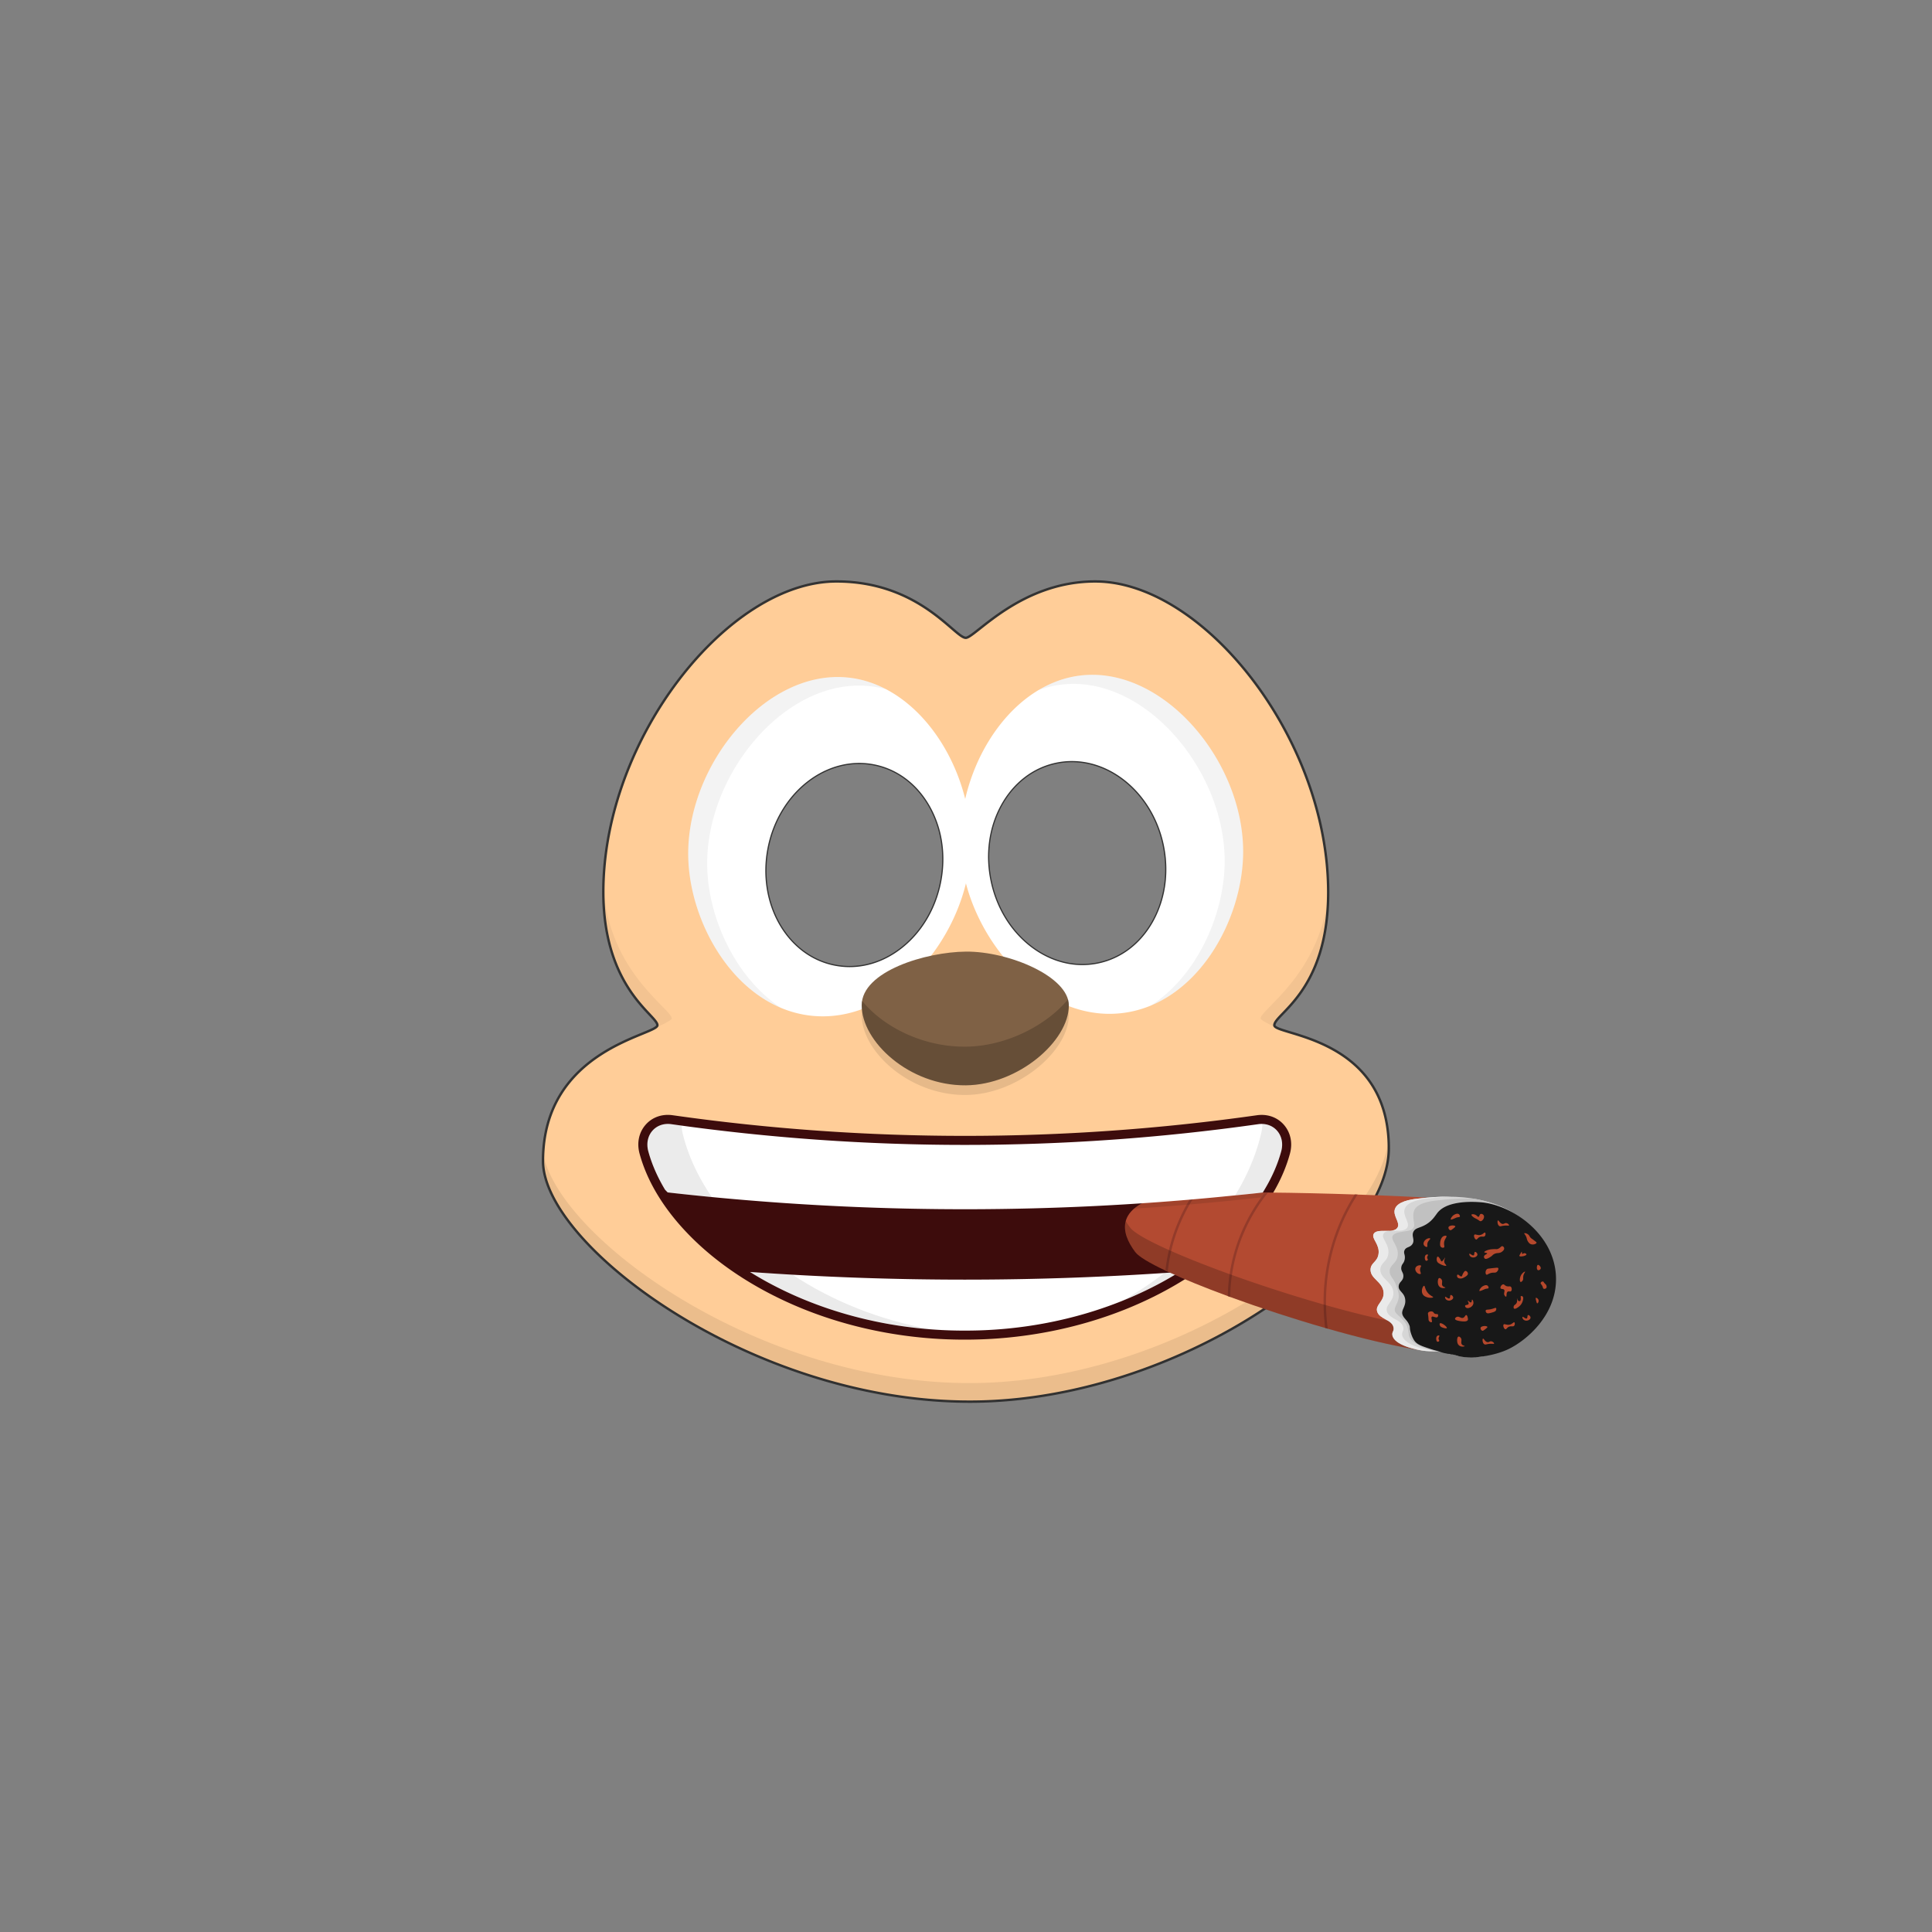 <svg
	xmlns="http://www.w3.org/2000/svg" viewBox="0 0 4000 4000">
	<rect x="0" y="0" width="4000" height="4000" fill="#808080" stroke="none"/>
	<defs>
		<style>.cls-1{fill:#ffcd98;stroke:#333;stroke-miterlimit:10;stroke-width:5px;}.cls-2{opacity:0.08;}.cls-3{fill:#fff;}.cls-4{opacity:0.05;}.cls-5{fill:#7f6145;}.cls-6{opacity:0.1;}.cls-7{opacity:0.2;}.cls-8{fill:#3d0c0c;}.cls-9{fill:#b34a31;}.cls-10{fill:#d6d6d6;}.cls-11{fill:#181818;}.cls-12{fill:#eaeaea;}.cls-13{fill:#c1c1c1;}.cls-14{fill:#933b2a;}.cls-15{fill:#b5482c;}</style>
	</defs>
	<title>mouth</title>
	<g id="mouth">
		<path class="cls-1" d="M2638.43,2122.75c-.2-23.7,111.61-69.84,111.45-275.69-.25-318.49-258.75-643.25-482.28-643.25-155.64,0-248.88,116.58-268,116.74-22.73.2-95.64-116.75-268-116.74-223.2,0-482.73,324.76-482.47,643.25.17,199.4,111.75,254.94,111.93,275.55s-236.85,48.83-236.85,281.27c0,178,449,511.08,910.31,497.74,420.49-12.16,840.86-314.91,840.86-524.16C2875.31,2145.33,2638.62,2143.88,2638.43,2122.75Zm-689.76-296.93c-10.8,55.65-39.63,104.35-81.16,137.14-32.82,25.91-70.48,39.45-108.51,39.45a161.3,161.3,0,0,1-30.65-3C1629.19,1980.21,1566.68,1871,1589,1756s121.16-192.88,220.32-173.63c48.1,9.34,89.08,39.84,115.39,85.9S1959.47,1770.18,1948.67,1825.82Zm439.53,81c-25.51,46.51-65.95,77.73-113.88,87.9a160.79,160.79,0,0,1-33.39,3.52c-37.09,0-73.93-12.87-106.38-37.58-42.11-32.06-71.77-80.25-83.54-135.7s-4.24-111.53,21.21-157.93,66-77.73,113.88-87.91c98.8-21,199,55.18,223.31,169.76C2421.18,1804.3,2413.64,1860.39,2388.2,1906.79Z"/>
		<path class="cls-2" d="M2875.31,2377.46c0,209.26-420.37,512-840.86,524.16-461.31,13.34-910.31-319.74-910.31-497.74q0-7.14.3-14c38.59,182.8,468.4,486,909.44,473.26,406.19-11.75,812.27-294.09,841-502.25Q2875.31,2369,2875.31,2377.46Z"/>
		<path class="cls-3" d="M1758.29,1403.06c-172.54-20-337.69,181.45-333.36,371.56,3.24,141.94,101.7,310.86,253.5,328.16,167.19,19,313.5-155.61,329.88-323C2024.77,1611.81,1913.18,1421.05,1758.29,1403.06Zm190.38,422.76c-10.8,55.65-39.63,104.35-81.16,137.14-32.82,25.91-70.48,39.45-108.51,39.45a161.3,161.3,0,0,1-30.65-3C1629.19,1980.21,1566.68,1871,1589,1756s121.16-192.88,220.32-173.63c48.1,9.34,89.08,39.84,115.39,85.9S1959.47,1770.18,1948.67,1825.82Z"/>
		<path class="cls-4" d="M1834.52,1427a214.27,214.27,0,0,0-31.9-6.17c-175.15-20.17-342.8,182.73-338.41,374.18,2.47,107.25,59.36,229.79,152.7,291.65-116.4-48.78-189.2-190.33-192-312-4.33-190.11,160.82-391.59,333.36-371.55A217.6,217.6,0,0,1,1834.52,1427Z"/>
		<path class="cls-3" d="M2234,1398.91c-154.54,20.68-262.79,213.36-243.4,381.08,19.3,167,168.63,339.1,335.47,317.13,151.47-19.94,247-190.55,247.73-332.52C2574.78,1574.44,2406.14,1375.87,2234,1398.91Zm154.23,507.88c-25.51,46.51-65.95,77.73-113.88,87.9a160.79,160.79,0,0,1-33.39,3.52c-37.09,0-73.93-12.87-106.38-37.58-42.11-32.06-71.77-80.25-83.54-135.7s-4.24-111.53,21.21-157.93,66-77.73,113.88-87.91c98.8-21,199,55.18,223.31,169.76C2421.18,1804.3,2413.64,1860.39,2388.2,1906.79Z"/>
		<path class="cls-4" d="M2573.77,1764.6c-.66,123.27-72.75,268.13-190.88,317.21,95.29-61.62,152.08-188.08,152.66-297.55,1-190.6-168-389.61-340.57-366.52a211.81,211.81,0,0,0-45.38,11.34c26-15.6,54.29-26.14,84.37-30.17C2406.14,1375.87,2574.78,1574.44,2573.77,1764.6Z"/>
		<path class="cls-5" d="M1784.05,2081.38c0,75.28,98.57,166.65,215.68,165.63,107.93-.94,213.18-91.24,213.18-165.41,0-59.68-124.17-112.16-213.18-111.39C1917.1,1970.93,1784.05,2010.78,1784.05,2081.38Z"/>
		<path class="cls-6" d="M2212.91,2101.6c0,74.17-105.25,164.47-213.18,165.41-117.11,1-215.68-90.35-215.68-165.63a54.18,54.18,0,0,1,.71-8.78c9,72.83,103.62,155.38,215,154.41,102.38-.89,202.34-82.18,212.35-153.85A43.67,43.67,0,0,1,2212.91,2101.6Z"/>
		<path class="cls-7" d="M2212.91,2081.6c0,74.17-105.25,164.47-213.18,165.41-117.11,1-215.68-90.35-215.68-165.63a55.09,55.09,0,0,1,.79-9.31c42.18,52.17,123.35,95.66,214.39,94.95,85.09-.67,168.69-45.29,211.9-97.87A45.3,45.3,0,0,1,2212.91,2081.6Z"/>
		<path class="cls-8" d="M2604.85,2327.51c32.86-4.67,56.78,23.09,47.76,56.23-11.92,43.71-35.48,86.91-68.72,127.63q-11.32,13.9-24.2,27.4c-117.14,123.43-325,216.52-562.28,216.12-237.33.4-445.14-92.69-562.28-216.12q-12.84-13.48-24.2-27.4c-33.25-40.72-56.79-83.92-68.71-127.63-9-33.14,14.89-60.9,47.75-56.23A4319.34,4319.34,0,0,0,2604.85,2327.51Z"/>
		<path class="cls-8" d="M1998.91,2773.58h-3.05c-114.34,0-229-21.76-331.62-63-97-39-180.93-93.93-242.66-159-8.9-9.34-17.37-18.93-25.14-28.47-35.44-43.4-59.75-88.66-72.25-134.51-6.06-22.23-1.46-44.13,12.62-60.09,13.71-15.53,34-22.65,55.79-19.56a4300.73,4300.73,0,0,0,604.81,42.75A4300.63,4300.63,0,0,0,2602.22,2309h0c21.75-3.09,42.09,4,55.79,19.56,14.08,16,18.68,37.86,12.63,60.08-12.5,45.85-36.82,91.11-72.27,134.53-7.83,9.61-16.3,19.2-25.16,28.49-61.7,65-145.61,120-242.63,158.94C2228,2751.82,2113.3,2773.58,1998.91,2773.58Zm-1.53-37.38h1.47c109.73,0,219.56-20.83,317.8-60.28,92.07-37,171.42-88.84,229.48-150,8.23-8.62,16-17.47,23.28-26.34,32.13-39.36,54.05-80,65.17-120.73,2.68-9.87,1-19.17-4.6-25.53-5.3-6-13.29-8.6-22.5-7.29h0a4336,4336,0,0,1-1220.14,0c-9.2-1.31-17.2,1.28-22.5,7.29-5.61,6.36-7.28,15.66-4.59,25.53,11.12,40.77,33,81.38,65.15,120.72,7.18,8.81,15,17.66,23.26,26.33,58.09,61.2,137.44,113.08,229.51,150,98.23,39.45,208.08,60.28,317.75,60.28Z"/>
		<path class="cls-3" d="M2442.1,2633.43c-117.54,73.35-273.43,121.75-444.69,121.46-171.25.29-327.12-48.1-444.66-121.44A6224.59,6224.59,0,0,0,2442.1,2633.43Z"/>
		<path class="cls-2" d="M1928.82,2752.38c-144.13-10.75-274.43-55.51-376.06-118.93q44,3.15,88,5.68C1722.22,2692.9,1820.59,2733.37,1928.82,2752.38Z"/>
		<path class="cls-2" d="M2442.1,2633.43a756.16,756.16,0,0,1-119.55,60.26,706.76,706.76,0,0,0,88.11-58.09Q2426.37,2634.56,2442.1,2633.43Z"/>
		<path class="cls-9" d="M3132.37,2587s-4,239.11-199.34,207.23c-52.85-8.62-117.39-24.25-184.07-43.3-1.77-.5-3.53-1-5.3-1.52-66.86-19.24-135.61-41.83-196.64-64.17-1.7-.61-3.37-1.23-5-1.85-48-17.68-91-35.14-124.27-50.6-1.65-.76-3.26-1.52-4.85-2.27-32.88-15.55-55.37-28.92-62.39-38.22-32.1-42.53-34.93-87.15,39.69-112.08,13.5-4.51,42.37-7.47,80.89-9.23l6.31-.27c39.67-1.63,88.76-2.08,141.51-1.69l6.44,0c58.28.49,120.68,2,179.54,4l5.91.2c121.78,4.18,227.26,10.48,247.94,14.62Z"/>
		<path class="cls-10" d="M2934.48,2481.75c-15.11,1.72-40.92,6-46.34,21.21-5.1,14.38,11.65,28.17,5.29,38.66-8.24,13.6-42.26.18-49.33,13-5.46,9.88,13.05,21.24,10,41.85-2.47,16.56-15.64,17.45-16.45,31.35-1.17,20,25.65,25.68,27,48.36,1.09,18.82-17.53,25.13-13.35,39.27,4.77,16.14,31.33,16.39,33.95,33.49,1.12,7.32-3.58,8.3-2.53,15.2,3.19,20.94,49.81,31.11,68.92,32.93,13.07,1.25,18-.16,34.65,2.44,15.85,2.48,26.88,6.39,33.67,8.3,0,0,14.25,4,43.4,1.52,47.14-4.05,174-109.15,145.45-209.39-6.16-21.62-17.58-35.11-29.59-49.31C3104.62,2462.48,2982.63,2476.3,2934.48,2481.75Z"/>
		<path class="cls-11" d="M2986.22,2799.48a190.21,190.21,0,0,1,25.26,5.79C3001,2802.88,2992.36,2800.9,2986.22,2799.48Z"/>
		<path class="cls-12" d="M2976.46,2797.21c1.2.45,2.64,1,4.28,1.5-12.49-1.55-17.65-.58-29.17-1.68-19.11-1.82-65.74-12-68.92-32.93-1.06-6.9,3.65-7.88,2.53-15.19-2.61-17.11-29.18-17.36-33.95-33.51-4.18-14.12,14.44-20.44,13.35-39.26-1.3-22.68-28.13-28.35-27-48.36.82-13.9,14-14.79,16.46-31.35,3.08-20.61-15.43-32-10-41.85,7.06-12.78,41.08.64,49.32-13,6.36-10.49-10.4-24.27-5.28-38.67,5.4-15.23,31.23-19.48,46.34-21.19,16.21-1.84,40.77-4.63,69.08-4.14-19.7.66-36.62,2.57-48.81,4-15.1,1.72-40.92,6-46.33,21.21-5.11,14.38,11.64,28.17,5.29,38.67-8.24,13.59-42.27.17-49.33,13-5.47,9.88,13,21.24,10,41.86-2.46,16.55-15.64,17.44-16.45,31.35-1.17,20,25.66,25.68,27,48.35,1.08,18.82-17.54,25.13-13.36,39.27,4.78,16.14,31.33,16.4,34,33.49,1.11,7.33-3.59,8.31-2.54,15.21,3.19,20.93,49.81,31.1,68.92,32.93C2973.51,2797,2975,2797.13,2976.46,2797.21Z"/>
		<path class="cls-13" d="M3050.27,2481.61a10.57,10.57,0,0,0-1.59-.15c-30.63-1-57.35,2.06-74.61,4-15.11,1.7-40.92,6-46.34,21.2-3.15,8.89-.8,19.1.19,27.95a11.71,11.71,0,0,1-8.62,12.6c-14.33,3.83-31.3,3.26-35.61,11.07-5.45,9.88,13,21.24,10,41.85-2.47,16.57-15.64,17.45-16.45,31.35-.45,7.65,4.22,12.43,7.95,18.42,7.11,11.44,10.19,25.91,10.64,30.35,1.9,18.75-14.91,28-5,38.86,6.79,7.44,10.7,8.66,19.34,20.3,5.19,7,6.08,21.13,6.65,24.6,2.84,17.24,35.74,29.52,57.25,34h0c2,.14,4.18.34,6.66.66-1.64-.54-3.07-1-4.28-1.5h0l-1.89-.49c-.6-.15-1.21-.32-1.82-.49l-.32-.08c-1-.28-2.1-.58-3.16-.89-2.81-.8-5.7-1.7-8.67-2.67-17.35-5.73-26.14-8.74-31.59-15.94,8-6.8-16-49.14-19.11-55.45-5.75-11.5,3.62-16.35.31-33.42-.34-1.75-8.72-15.71-8.46-28.24.22-10.45,8.24-18.86,4.92-22.11a18.9,18.9,0,0,1-4.29-5.66,13.78,13.78,0,0,1-1.17-8.05c1-7.36,5.14-7.39,6.92-15.9,2-9.77-3-12.71-.31-19.11,3.31-7.76,11.6-5.38,16.48-13.18,3.74-5.95,4.11-15.32,5.31-23.59a11.69,11.69,0,0,1,6.91-9,149.69,149.69,0,0,0,16-7.86c13.62-8.19,19.07-18.59,23.87-24.49,21.67-26.69,79.21-22.19,89.15-21.41,21,1.64,44.4,9.07,66.54,21.35C3105.92,2494.7,3077.58,2486,3050.27,2481.61Zm-122.78,292.84-.38-.6c-.45-.74-.88-1.5-1.28-2.27.88,1.49,1.63,2.74,2.2,3.68C2927.85,2775,2927.66,2774.73,2927.49,2774.45Z"/>
		<path class="cls-11" d="M3011.48,2805.27c-10.45-2.39-19.12-4.37-25.26-5.79,3.05.47,5.93,1,8.63,1.56C3001.4,2802.4,3006.93,2803.92,3011.48,2805.27Z"/>
		<path class="cls-11" d="M3057.11,2809.74l-1.22.23c-6.32.31-12.06.25-17,0C3043.92,2810.19,3050,2810.17,3057.11,2809.74Z"/>
		<path class="cls-14" d="M2810.76,2473.18l-5.91-.2a405.12,405.12,0,0,0-36,70.81,415.83,415.83,0,0,0-28.5,156,422.19,422.19,0,0,0,3.31,49.57c1.77.52,3.53,1,5.3,1.52a422.68,422.68,0,0,1-3.54-51.13,410.89,410.89,0,0,1,28.15-154.11A399,399,0,0,1,2810.76,2473.18Z"/>
		<path class="cls-14" d="M2618.87,2469a363.07,363.07,0,0,0-48.32,81.61A354.29,354.29,0,0,0,2542,2683.34c1.67.62,3.34,1.24,5,1.85a349.51,349.51,0,0,1,28.19-132.6,358,358,0,0,1,50.1-83.57Z"/>
		<path class="cls-14" d="M2471.05,2470.94a362.6,362.6,0,0,0-31.69,58.64,354.33,354.33,0,0,0-26.5,100.89c1.59.75,3.2,1.51,4.85,2.27A349.15,349.15,0,0,1,2444,2531.57a356,356,0,0,1,33.33-60.9Z"/>
		<path class="cls-7" d="M2936.12,2794.67c-1-.15-2.06-.32-3.09-.49-195.34-31.87-550.47-159.41-582.56-201.93-16.48-21.84-25.25-44.23-19.77-64.22a150.44,150.44,0,0,0,9.18,13.6c29.57,39.16,333.08,150.42,533.46,192.66,5.84,3.56,10.79,7.72,11.84,14.62,1.12,7.31-3.59,8.29-2.53,15.19C2885.14,2780.53,2914.41,2790.33,2936.12,2794.67Z"/>
		<path class="cls-6" d="M2611.32,2479q-10.77,1.22-21.54,2.39l-9.9,1.07-15.75,1.67-6.82.72h0q-10.68,1.1-21.37,2.16-7.08.72-14.18,1.4-86.85,8.39-174,14a93.44,93.44,0,0,1,16.27-11.08q78.9-5.29,157.62-12.9,7.09-.69,14.18-1.4,10.68-1,21.36-2.16h0c2.27-.23,5.06-.39,7.33-.63,5.25-.55,9.65-.86,14.9-1.43,3.3-.35,7-.87,10.28-1.1,8.72-.61,24.23-3.2,29.14-2.7C2618.31,2469.67,2613,2476.5,2611.32,2479Z"/>
		<path class="cls-11" d="M3221.58,2648c.23,76.11-62.09,127.59-98,144.95-30.55,14.77-67.87,17.34-75.51,17.57-8.82.27-23.21-1.2-28.16-2.76-.4-.12-3-.95-6.51-1.92,0,0-2.85-.8-5.59-1.43-7.1-1.62-10.66-1.55-15.76-2.65a110.37,110.37,0,0,1-15.57-4.56c-5-1.25-10.3-2.77-15.85-4.61-17.36-5.73-26.15-8.74-31.6-15.94-5.66-7.5-8.66-18.87-9.16-21.25-1.38-6.53-.33-7.27-1.85-11.25-4.06-10.59-9.74-12.77-13.53-20.33-5.74-11.51,7.85-18.26,4.54-35.33-2.58-13.29-14.44-15.51-13.11-26.35,1.08-8.65,8.93-9.63,9.58-19.29.57-8.59-5.48-10.51-4.27-19.13,1-7.36,5.14-7.39,6.92-15.9,2-9.77-3-12.71-.31-19.11,3.31-7.76,11.6-5.37,16.48-13.18,5.59-8.92-2.6-16.18,2.15-25.52,4.25-8.33,13.12-7.17,26.11-15,13.62-8.19,19.07-18.59,23.87-24.49,21.67-26.69,79.21-22.19,89.15-21.41C3131.71,2494.31,3221.29,2556.67,3221.58,2648Z"/>
		<path class="cls-15" d="M3077.39,2639c1.7,1,3.29-1.64,8.69-3.25,6.48-1.94,9.07.37,12.5-2.18,2.85-2.13,4.52-6.32,3.26-8.15-.82-1.18-2.55-.91-10.87,0-10.17,1.11-11.59,1.13-13,2.72C3074.93,2631.41,3075.13,2637.71,3077.39,2639Z"/>
		<path class="cls-15" d="M3121.4,2674.31c-3.48,2.43-1.32,9.78-3.26,10.32-1,.28-2.59-1.47-3.38-3.11-2.16-4.49,1.51-8.18-.43-11s-6.4-.87-7.6-3.26,2-7.85,5.43-8.15c2.48-.22,2.93,2.42,7.06,3.8,4.42,1.47,6.52-.69,8.69,1.09,2.5,2,2.73,7.33.55,9.23C3126.45,2675,3123.79,2672.64,3121.4,2674.31Z"/>
		<path class="cls-15" d="M3074.21,2605.78c2.93,2,8.42-1.49,11.83-3.66,4.41-2.83,3.64-3.52,6.76-5.35,6.78-4,10.74-.89,16.61-5.07,1.12-.8,5.24-3.73,4.79-7.32a5.08,5.08,0,0,0-3.38-4.23c-3.05-.72-4.32,3.72-9.86,5.63-2.93,1-2.88-.12-11,.57a38.57,38.57,0,0,0-9.57,1.69c-3.16,1.06-7.58,3.13-7.33,4.5s5.67,1.05,5.92,2.54-5.71,2.52-6.48,6.19A4.65,4.65,0,0,0,3074.21,2605.78Z"/>
		<path class="cls-15" d="M3189.68,2656.38c-.3,1.67,1.43,2.21,3.32,5.81s1.32,5.2,2.9,6,4.38.07,5.6-1.66c1.93-2.73-.62-6.55-.83-6.85-.91-1.33-1.43-1.1-3.11-3.11s-1.69-3-2.7-3.32C3193.06,2652.63,3190,2654.34,3189.68,2656.38Z"/>
		<path class="cls-15" d="M3134.74,2709.26c2.29,1.74,7.87-2.38,9.13-3.32a23,23,0,0,0,8.09-10.37c.46-1.19,3.42-8.88.42-11.42-1.11-.92-3-1.14-3.74-.41s.25,2.33,0,5.6c-.11,1.49-.28,3.66-1.66,4.36s-2.94-.31-3.11-.41c-2.62-1.59-2.7-5.45-3.12-5.4s1.51,5.79-1,10.17c-1.92,3.31-5,3.42-5.81,6.85C3133.61,2706.19,3133.55,2708.37,3134.74,2709.26Z"/>
		<path class="cls-15" d="M3148,2595.43c-2.15,3.54-2.61,4.18-2.31,4.83.56,1.23,3.23,1.11,4.62,1,4.52-.21,10.16-2.2,10.08-4.2-.05-1.27-2.41-2.64-4.41-2.52-2.18.12-3.24,1.95-4.2,1.47-1.27-.64-.29-4.19-1.05-4.42C3150.29,2591.52,3149.73,2592.54,3148,2595.43Z"/>
		<path class="cls-15" d="M2948.46,2662.06c1.95,0,1.43,6.41,6.76,13.53,5.6,7.48,12.47,8.84,12,10.16-.69,2-17.46,2.59-22.15-7.08C2941.66,2671.63,2946.06,2662,2948.46,2662.06Z"/>
		<path class="cls-15" d="M3012.45,2730.67c.34,3,8.11,4.16,11.08,4.61s13.28,2,15.38-2.15c.64-1.28.36-2.75,0-4.62-.19-1-1-5.46-3.08-5.84-2.21-.43-2.83,4.55-6.77,5.84-4.54,1.49-7.77-3.82-12.61-2.15C3014.32,2727.09,3012.26,2729,3012.45,2730.67Z"/>
		<path class="cls-15" d="M3078,2718.36c1.87,1.45,4.66.78,10.16-.62,7.05-1.79,8.23-3.41,8.61-4,1.07-1.66,1.75-4.41.62-5.53-1.43-1.41-4.29,1.1-11.08,2.46-6.17,1.23-9.13.22-10.15,2.15C3075.28,2714.44,3076.33,2717.08,3078,2718.36Z"/>
		<path class="cls-15" d="M3017.07,2643.9c1.14,2.44,4.17,2.88,5.53,3.08,3.82.55,6.87-1.12,9.23-2.46,3.35-1.9,7.48-4.24,7.39-7.69-.07-2.79-2.88-5.75-5.23-5.54-1.74.15-2.89,2-4.31,4.31-2.61,4.22-2.1,6.46-3.69,7.07-2.73,1-6.2-4.76-8.31-3.69C3016.47,2639.59,3016.25,2642.17,3017.07,2643.9Z"/>
		<path class="cls-15" d="M3035.22,2707.28c3.26,2.54,8.58-.26,9.23-.61s5.67-3.19,6.15-8.62c.34-3.87-1.83-7.53-2.77-7.38s-.21,5.07-2.15,5.85c-2.19.88-6-4.28-6.77-3.7s2.86,4.62,1.54,7.08-6.23,1.13-7.08,3.38C3032.87,2704.62,3034.09,2706.4,3035.22,2707.28Z"/>
		<path class="cls-15" d="M3161.67,2566.68c.68,1.75,2.84,7.35,7.69,9.23,5.12,2,11.78-.75,12-3.08.09-.93-2.3-2.68-7.08-6.15-3.5-2.54-4-2.74-5.23-4-2.64-2.79-2.2-4.06-4.3-6.15-3.23-3.2-8.23-4.13-8.93-3.08-.55.84,2,2.43,4,7.08C3161.11,2563.46,3160.66,2564.06,3161.67,2566.68Z"/>
		<path class="cls-15" d="M3043.4,2600.44c2.18,2.89,6.51,3.79,9.92,2.63.42-.15,5.63-2,5.55-5.84-.07-3.15-3.64-5.88-5.26-5.25-1.9.74-.36,5.83-2.62,7-2.66,1.38-7.4-4.31-8.76-3.21C3041.46,2596.4,3042.2,2598.84,3043.4,2600.44Z"/>
		<path class="cls-15" d="M3153.39,2731.2c2.18,2.89,6.51,3.78,9.92,2.62.42-.14,5.62-2,5.54-5.83-.06-3.15-3.63-5.89-5.25-5.26-1.91.74-.37,5.84-2.63,7-2.65,1.37-7.39-4.32-8.75-3.21C3151.45,2727.15,3152.18,2729.6,3153.39,2731.2Z"/>
		<path class="cls-15" d="M2993.26,2689.66c2.18,2.89,6.51,3.79,9.92,2.63.42-.14,5.62-2,5.54-5.84-.06-3.14-3.63-5.88-5.25-5.25-1.91.74-.37,5.83-2.63,7-2.65,1.38-7.39-4.31-8.75-3.21C2991.32,2685.62,2992.05,2688.07,2993.26,2689.66Z"/>
		<path class="cls-15" d="M3056.24,2566.3c2.31.32,2.82-3.34,7.3-5.25,4.86-2.08,8.06.63,10.5-1.76,2.13-2.07,2.06-6.43.58-7.29-1.64-.95-3.72,3.17-9,4.67-6.68,1.88-11.17-2.45-13.13-.29S3053.11,2565.86,3056.24,2566.3Z"/>
		<path class="cls-15" d="M3116.85,2752.08c2.32.32,2.83-3.35,7.3-5.26,4.86-2.08,8.06.63,10.5-1.75,2.14-2.07,2.07-6.44.59-7.29-1.65-1-3.73,3.17-9,4.67-6.68,1.87-11.17-2.45-13.13-.3S3113.72,2751.64,3116.85,2752.08Z"/>
		<path class="cls-15" d="M3050,2519.59a23.25,23.25,0,0,0,5.25,3.21c7.91,3.87,8.14,5.91,10.51,5.54,4.21-.64,8.43-7.81,6.13-12-1.2-2.16-4.3-3.74-6.42-2.92-2.69,1.05-2.18,5.34-4.38,5.84-1.92.43-2.88-2.71-7-4.38-3.16-1.28-7.05-1.24-7.59,0S3048.88,2518.7,3050,2519.59Z"/>
		<path class="cls-15" d="M3149.62,2639.25c-3.65,5.91-3.63,14-1.46,14.88,1.25.52,3.33-1.29,4.38-2.91,1.67-2.59.65-4.61,1.17-8.47.82-6.18,4.53-9.28,3.79-9.92S3152.33,2634.88,3149.62,2639.25Z"/>
		<path class="cls-15" d="M3183.9,2618.81c-2.3.73-3.09,9.24,0,10.8,1.77.89,4.89-.49,5.83-2.63C3191.36,2623.25,3186,2618.14,3183.9,2618.81Z"/>
		<path class="cls-15" d="M3180.21,2692.31c.62,2.75,1.38,6.06,2.63,6.13s3.28-3.36,2.62-6.42c-.71-3.33-4.43-5.64-5.54-5C3179.13,2687.55,3179.59,2689.6,3180.21,2692.31Z"/>
		<path class="cls-15" d="M2989.71,2573.89c-.19,4.64,1.65,7.28,0,8.75-1.47,1.3-4.64.77-6.42-.88s-1.82-4.22-1.76-6.71c0-1.3.35-13.19,7.88-16.05,1.35-.51,4.25-1.24,5.26,0C2996.36,2561.1,2990,2565.65,2989.71,2573.89Z"/>
		<path class="cls-15" d="M3002.55,2547c1.55.36,3.17-.93,6.42-3.5,2.86-2.28,4.29-3.41,4.08-4.38-.4-1.81-5.55-2.65-9.63-1.46-1.54.45-3.68,1.08-4.38,2.92C2998.12,2543.05,3000.14,2546.49,3002.55,2547Z"/>
		<path class="cls-15" d="M3069,2755.22c1.56.36,3.18-.93,6.42-3.5,2.86-2.27,4.3-3.41,4.09-4.38-.4-1.81-5.55-2.65-9.63-1.46-1.54.45-3.68,1.08-4.38,2.92C3064.62,2751.23,3066.64,2754.67,3069,2755.22Z"/>
		<path class="cls-15" d="M3008.09,2524c4.26-1.46,4.68-2.31,7.59-3.21,4.1-1.25,5.94-.38,6.71-1.75s-.32-4-2-5.25c-3.73-2.65-9.86,1.32-10.51,1.75-4.42,2.94-7.16,8.22-6.13,9.34C3004.14,2525.33,3005.46,2524.89,3008.09,2524Z"/>
		<path class="cls-15" d="M3067.45,2671.88c4.26-1.46,4.69-2.31,7.59-3.21,4.1-1.25,5.95-.38,6.71-1.75s-.31-4-2-5.25c-3.72-2.65-9.86,1.32-10.51,1.75-4.42,2.94-7.15,8.22-6.12,9.34C3063.51,2673.23,3064.83,2672.79,3067.45,2671.88Z"/>
		<path class="cls-15" d="M2961.11,2564.26c.85,1.51-4.6,4-5.84,10.21-.77,3.85.69,6.17-.58,7-1.55,1-5.7-1.13-7-4.37-1.69-4.22,1.8-9.39,5.55-11.68C2956.27,2563.57,2960.42,2563,2961.11,2564.26Z"/>
		<path class="cls-15" d="M2975.41,2611.82c1.21,2.49,3.26,3.66,6.12,5.25,5.2,2.89,12,4.74,12.84,3.21.66-1.19-3.19-2.85-4.08-7.29-1-4.76,2.22-9.09,1.75-9.34-.64-.33-4.91,8.54-7.59,7.88-1.34-.33-1.09-2.75-3.79-6.42-1.2-1.63-2.8-3.8-4.09-3.5C2974.72,2602,2973.37,2607.66,2975.41,2611.82Z"/>
		<path class="cls-15" d="M2984.77,2649.21c2.82,4.43-1,8.79,1.68,12.75,2.11,3.1,6.2,3,6.06,3.76-.17,1-6.72,2.37-11.29-1-4.21-3.14-4.34-8.52-4.39-10.45,0-.54-.12-7.32,2.72-8.16C2981.23,2645.58,2983.56,2647.29,2984.77,2649.21Z"/>
		<path class="cls-15" d="M3024.73,2770.38c2.82,4.44-1,8.79,1.68,12.76,2.11,3.1,6.2,3,6.06,3.76-.17,1-6.72,2.36-11.29-1.05-4.21-3.13-4.34-8.52-4.39-10.45,0-.54-.12-7.32,2.72-8.15C3021.19,2766.75,3023.52,2768.46,3024.73,2770.38Z"/>
		<path class="cls-15" d="M2956.82,2717.91c1.71-2.76,6.67-3.72,9.61-2.09,2.06,1.13,1.65,2.71,4,4,2.92,1.58,5.23,0,6.48,1.46,1.1,1.32.76,4.34-.84,5.65-3.11,2.54-9.26-2.84-11.71-.63s2,9.57-.21,11.08c-1.21.84-4-.47-5.43-2.3s-.95-3.14-1.47-8.78C2956.67,2720.1,2955.91,2719.37,2956.82,2717.91Z"/>
		<path class="cls-15" d="M2981.07,2739.86c1.67-1.55,6.81,1.36,9.62,3.56,1.88,1.47,5.57,4.86,4.81,6.27s-6.35-.12-8.79-1.05c-2.12-.81-3.85-1.5-5-3.34C2980.66,2743.65,2980,2740.89,2981.07,2739.86Z"/>
		<path class="cls-15" d="M2940.09,2627.58c-.57,5.29,2.65,8.43,1.25,9.83-1.12,1.13-4.13,0-5.85-1-3.57-2.23-6.86-7.71-4.6-12.12,2.44-4.77,10-5.58,11.29-3.77C2943,2621.69,2940.55,2623.31,2940.09,2627.58Z"/>
		<path class="cls-15" d="M2952.22,2598.1c-3.58,2.62-2.53,11.08.2,12.13a3.3,3.3,0,0,0,3.77-1.88c.38-1.23-.88-1.84-1.26-3.77-.67-3.38,2.39-5.72,1.47-6.9C2955.76,2596.87,2953.59,2597.1,2952.22,2598.1Z"/>
		<path class="cls-15" d="M2975.79,2765.77c-3.57,2.62-2.53,11.08.21,12.13a3.28,3.28,0,0,0,3.76-1.88c.39-1.23-.87-1.84-1.25-3.77-.67-3.38,2.38-5.72,1.46-6.9C2979.33,2764.54,2977.16,2764.77,2975.79,2765.77Z"/>
		<path class="cls-15" d="M3101.37,2526.7c-1.65.7-1.37,9.52,3,11.81,2.52,1.34,4.2-.72,11.45-1.11,5.43-.29,8.06.67,8.49-.36.49-1.2-2.26-4.29-5.54-4.8s-4.32,1.9-7.39,1.84C3105.8,2534,3103.05,2526,3101.37,2526.7Z"/>
		<path class="cls-15" d="M3070.38,2771.49c-1.65.7-1.37,9.52,3,11.81,2.52,1.34,4.2-.72,11.44-1.1,5.43-.3,8.07.67,8.5-.37.49-1.2-2.27-4.29-5.54-4.8s-4.32,1.9-7.39,1.84C3074.81,2778.77,3072.05,2770.78,3070.38,2771.49Z"/>
		<path class="cls-3" d="M2652.61,2383.75c-7.43,27.21-19.35,54.23-35.34,80.57-.9,1.49-1.88,3.24-2.86,4.66-25.67,2.91-52.83,5.47-78.55,8q-7.09.72-14.18,1.4a5456.7,5456.7,0,0,1-1030.14,1.7c-6.35-.59-12.69-1.18-19-1.81h0q-45.15-4.35-90.2-9.49c-1.86-1.88-3.69-3.78-5.48-5.68-15.61-26-27.3-52.57-34.61-79.36-9-33.15,14.9-60.91,47.75-56.24a4319.85,4319.85,0,0,0,1214.9,0C2637.71,2322.84,2661.64,2350.6,2652.61,2383.75Z"/>
		<path class="cls-2" d="M1473.76,2478.4l-1.24-.12h0q-45.16-4.35-90.21-9.49c-1.86-1.88-3.68-3.78-5.48-5.68-15.61-26-27.29-52.57-34.61-79.36-9-33.15,14.9-60.91,47.76-56.24q10.71,1.51,21.42,3a66.63,66.63,0,0,0,1.92,15.9C1424.21,2391.45,1444.85,2436,1473.76,2478.4Z"/>
		<path class="cls-2" d="M2652.61,2383.75c-7.42,27.21-19.35,54.23-35.34,80.57-.88,1.49-1.4,3.16-2.86,4.66-18.56,2.11-38.6,3.94-57.19,5.86,25.72-42.05,44.25-86,54.37-130.39a74.2,74.2,0,0,0,1.91-17.44C2641.75,2327.88,2660.83,2353.58,2652.61,2383.75Z"/>
		<path class="cls-4" d="M1390.82,2108.61c0,3.67-23.81,15.25-36.41,20.62,4.23-2.41,6.58-4.54,6.58-6.6v0c-.18-20.61-111.76-76.15-111.93-275.54v-.48c0-1.83,0-3.66,0-5.48v-.52q0-3,.1-5.95C1259.43,2012.06,1390.65,2089,1390.82,2108.61Z"/>
		<path class="cls-4" d="M2644.33,2128.38c-12.95-5.65-34.48-16.28-34.45-19.77.16-18.89,121.63-90.8,139.95-254.23-2.45,199.63-111.6,244.95-111.4,268.37C2638.45,2124.73,2640.55,2126.54,2644.33,2128.38Z"/>
	</g>
</svg>